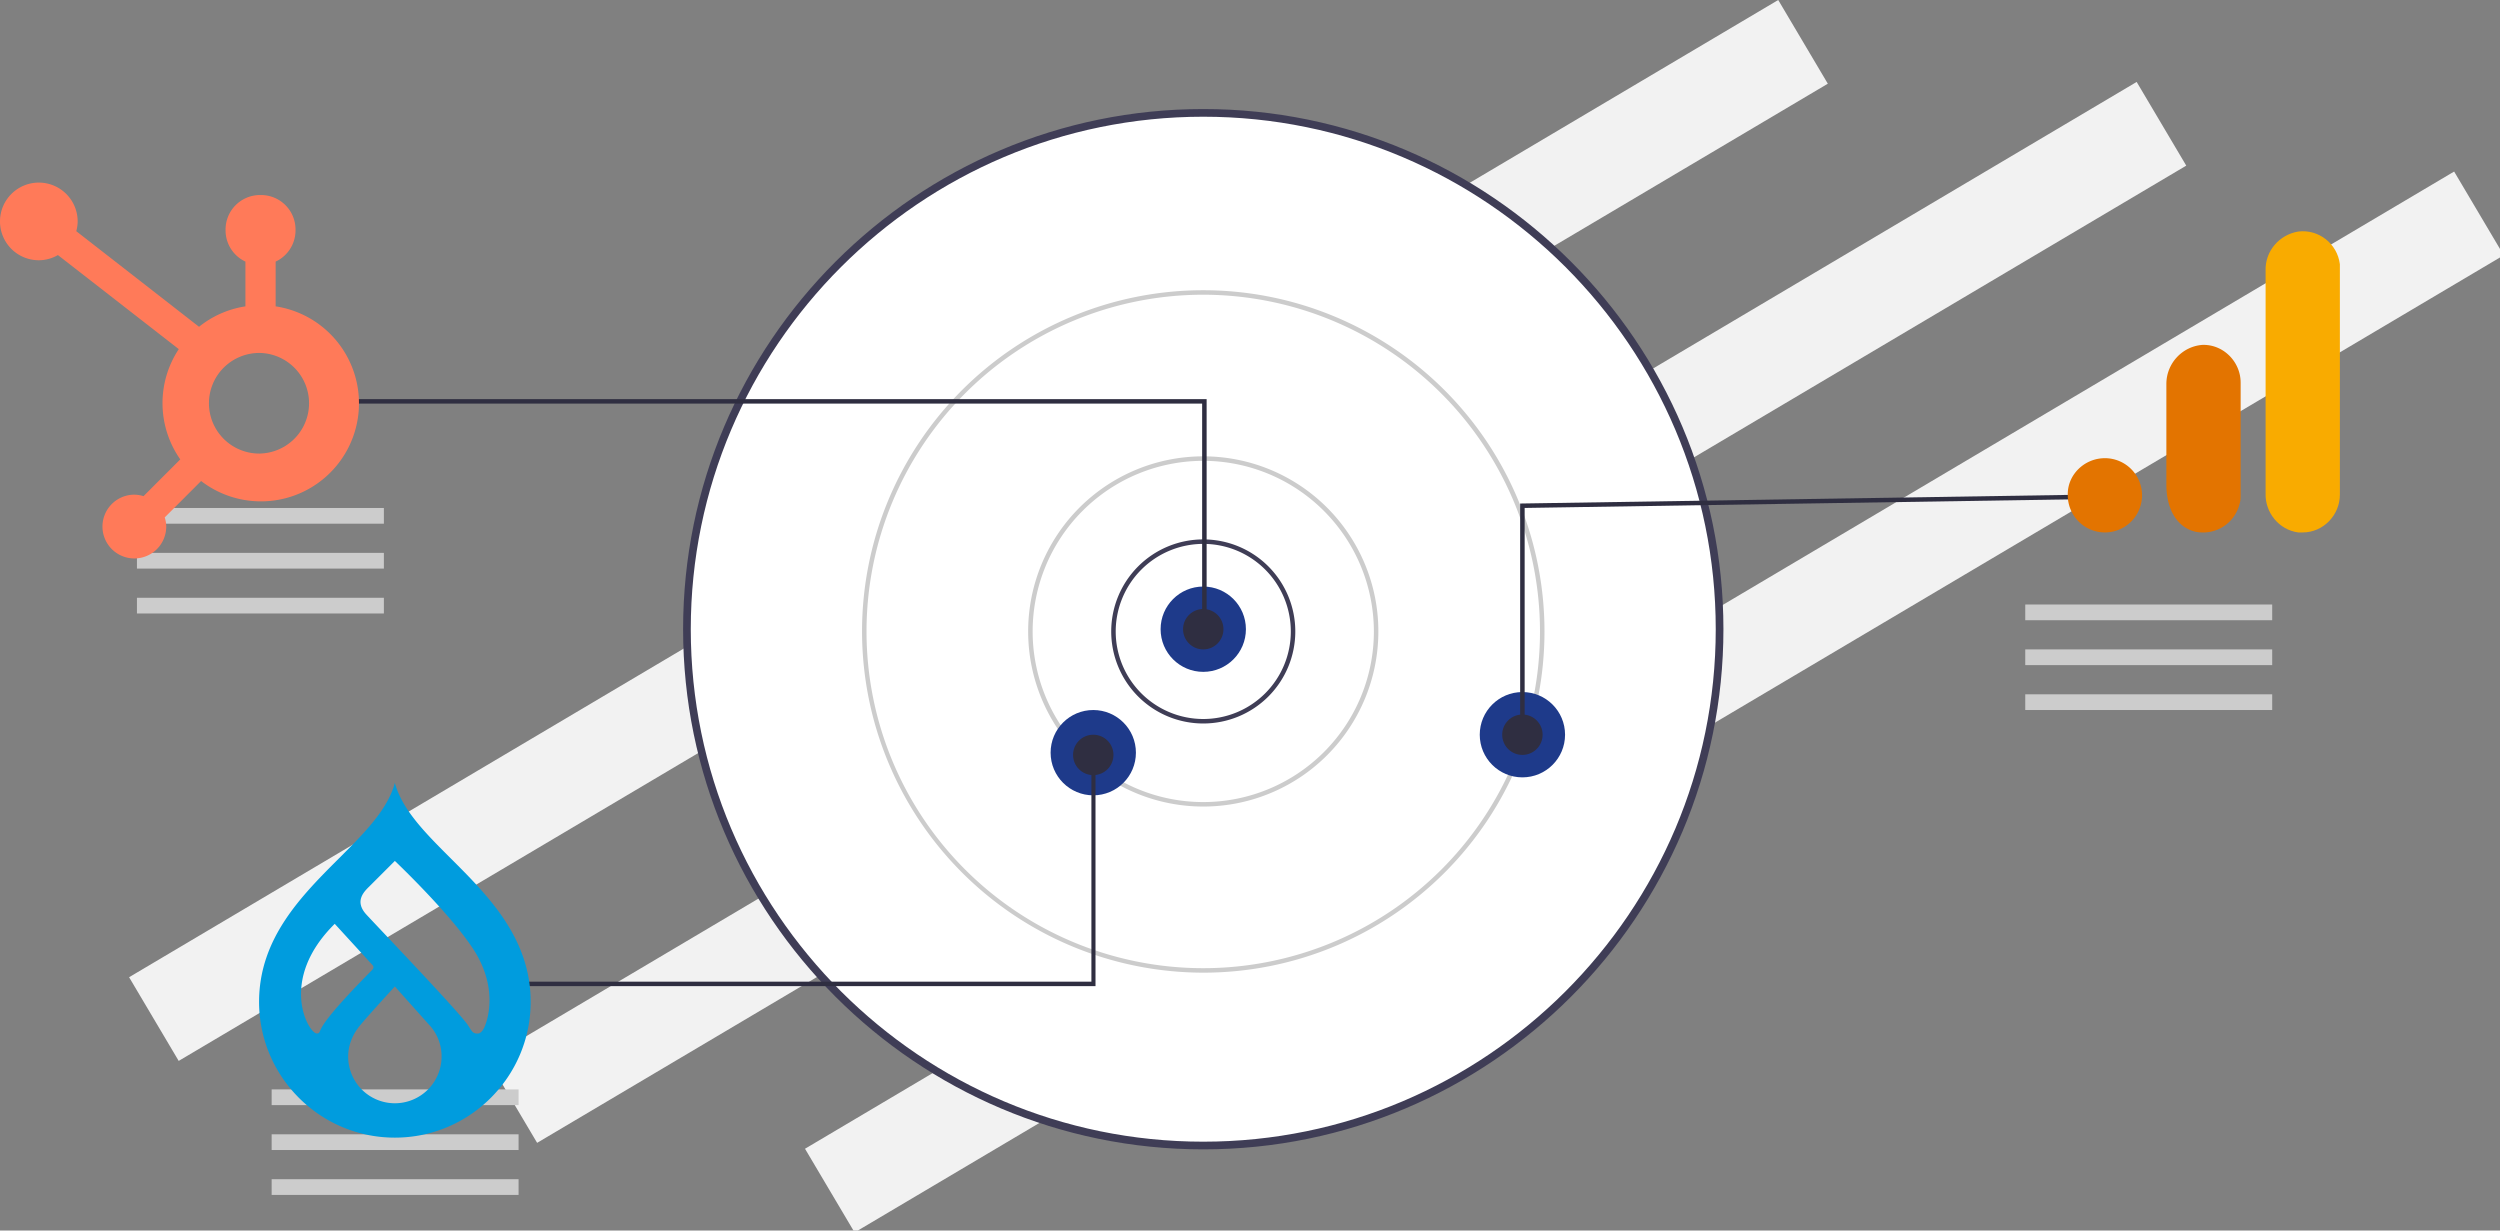 <svg width="823.14" height="405.153" viewBox="0 0 217.789 107.197" xml:space="preserve" xmlns="http://www.w3.org/2000/svg"><rect x="0" y="0" width="217.789" height="107.197" fill="#808080" stroke="none"/><g transform="matrix(.265 0 0 .265 11.246 0)"><path fill="#f2f2f2" d="M0 321.247 542.134 0l16.305 27.515L16.305 348.762zM117.831 348.18 659.965 26.933l16.305 27.515-542.134 321.247zM222.197 377.638 764.33 56.391l16.304 27.515L238.5 405.153z"/><circle cx="353.12" cy="206.844" r="169.736" fill="#fff"/><path d="M182.122 206.844c0-94.289 76.71-170.999 170.998-170.999 94.29 0 170.999 76.71 170.999 170.999 0 94.288-76.71 170.998-170.999 170.998-94.288 0-170.998-76.71-170.998-170.998zm2.525 0c0 92.896 75.577 168.473 168.473 168.473 92.897 0 168.474-75.577 168.474-168.473 0-92.897-75.577-168.474-168.474-168.474-92.896 0-168.473 75.577-168.473 168.474z" fill="#3f3d56"/><path d="M526.082 326.35a30.257 30.257 0 1 1 30.257 30.257 30.257 30.257 0 0 1-30.257-30.257Zm30.257-28.782a28.814 28.814 0 0 0-28.781 28.782 28.781 28.781 0 1 0 28.78-28.782z" transform="translate(-203.219 -118.768)" fill="#3f3d56" style="isolation:isolate"/><path d="M498.776 326.35a57.563 57.563 0 1 1 57.563 57.562 57.563 57.563 0 0 1-57.563-57.562zm57.563-56.087a56.087 56.087 0 1 0 56.087 56.087 56.15 56.15 0 0 0-56.087-56.087z" transform="translate(-203.219 -118.768)" fill="#ccc" style="isolation:isolate"/><path d="M444.166 326.35a112.173 112.173 0 1 1 112.173 112.173A112.3 112.3 0 0 1 444.166 326.35Zm112.173-110.697A110.697 110.697 0 1 0 667.036 326.35 110.823 110.823 0 0 0 556.34 215.653Z" transform="translate(-203.219 -118.768)" fill="#ccc" style="isolation:isolate"/><circle cx="353.12" cy="206.844" r="14.022" fill="#1e3a8a" style="isolation:isolate"/><circle cx="316.959" cy="247.433" r="14.022" fill="#1e3a8a" style="isolation:isolate"/><circle cx="458.035" cy="241.529" r="14.022" fill="#1e3a8a" style="isolation:isolate"/><circle cx="353.12" cy="206.844" r="6.642" fill="#2f2e41"/><circle cx="458.035" cy="241.529" r="6.642" fill="#2f2e41"/><circle cx="316.959" cy="248.171" r="6.642" fill="#2f2e41"/><path fill="#2f2e41" d="M354.228 207.212h-1.477v-74.535H61.248v-1.476h292.98z"/><path d="M23.98 132.308a19.188 19.188 0 1 1 19.188 19.187 19.188 19.188 0 0 1-19.188-19.187zm19.188-17.712a17.712 17.712 0 1 0 17.712 17.711 17.732 17.732 0 0 0-17.712-17.711zM458.773 241.529h-1.476v-76.001l188.174-2.963.023 1.475-186.721 2.941zM124.282 324.182v-1.475h192.067v-74.536h1.348v76.011z" fill="#2f2e41"/><path fill="#ccc" d="M2.579 166.993h81.178v5.166H2.579zM2.579 181.752h81.178v5.166H2.579zM2.579 196.512h81.178v5.166H2.579zM46.858 358.13h81.178v5.166H46.858zM46.858 372.889h81.178v5.166H46.858zM46.858 387.649h81.178v5.166H46.858zM623.343 198.726h81.178v5.166h-81.178zM623.343 213.485h81.178v5.166h-81.178zM623.343 228.245h81.178v5.166h-81.178z"/></g><path fill="#f9ab00" d="M203.84 43.094c0 1.785-1.45 3.29-3.235 3.29h-.39c-1.674-.223-2.9-1.728-2.845-3.402V23.573c-.056-1.673 1.171-3.123 2.845-3.402 1.784-.223 3.402 1.06 3.625 2.844v.39z"/><path fill="#e37400" d="M183.371 39.915a3.237 3.237 0 0 1 3.235 3.235 3.237 3.237 0 0 1-3.235 3.234 3.237 3.237 0 0 1-3.235-3.234c-.056-1.785 1.45-3.235 3.235-3.235zm8.533-9.872c-1.784.111-3.179 1.617-3.179 3.402v8.756c0 2.343 1.06 3.793 2.566 4.128 1.785.334 3.458-.781 3.848-2.566.056-.223.056-.446.056-.67v-9.76c0-1.784-1.45-3.29-3.235-3.29h-.056z"/><path d="M4.984 58.608C2.808 56.434.734 54.362.116 52.024c-.618 2.338-2.694 4.41-4.869 6.584-3.262 3.26-6.96 6.955-6.96 12.497 0 6.524 5.306 11.831 11.829 11.831 6.523 0 11.829-5.307 11.83-11.831 0-5.541-3.7-9.237-6.962-12.497m-11.67 15.253c-.725-.024-3.402-4.638 1.564-9.551l3.286 3.59s.202.19-.021.419c-.785.804-4.127 4.156-4.542 5.315-.086.239-.211.23-.287.227m6.802 6.081a4.068 4.068 0 0 1-4.068-4.068c0-1.03.409-1.948 1.014-2.687.733-.897 3.053-3.42 3.053-3.42s2.285 2.56 3.049 3.411a3.979 3.979 0 0 1 1.02 2.696 4.068 4.068 0 0 1-4.068 4.068m7.787-6.597c-.088.192-.287.512-.555.522-.479.017-.53-.228-.884-.752-.776-1.149-7.553-8.231-8.82-9.601-1.116-1.205-.158-2.054.287-2.5L.115 58.83s4.853 4.603 6.874 7.75c2.021 3.145 1.324 5.867.914 6.765" style="fill:#009cde;stroke-width:.085" transform="translate(34.283 16.17)"/><path d="M24.013 26.688V22.79a3.002 3.002 0 0 0 1.731-2.707v-.09a3.002 3.002 0 0 0-3.002-3.002h-.09a3.002 3.002 0 0 0-3.002 3.003v.09a3.002 3.002 0 0 0 1.73 2.706v3.898a8.502 8.502 0 0 0-4.042 1.78L6.645 20.14c.076-.276.116-.559.12-.843a3.383 3.383 0 1 0-3.387 3.376 3.346 3.346 0 0 0 1.666-.453l10.53 8.194a8.529 8.529 0 0 0 .13 9.606l-3.202 3.204a2.75 2.75 0 0 0-.8-.13 2.778 2.778 0 1 0 2.78 2.78 2.742 2.742 0 0 0-.13-.8l3.167-3.17a8.543 8.543 0 1 0 6.494-15.216M22.7 39.512a4.383 4.383 0 1 1 0-8.763 4.383 4.383 0 0 1 .004 8.76" fill="#ff7a59"/></svg>